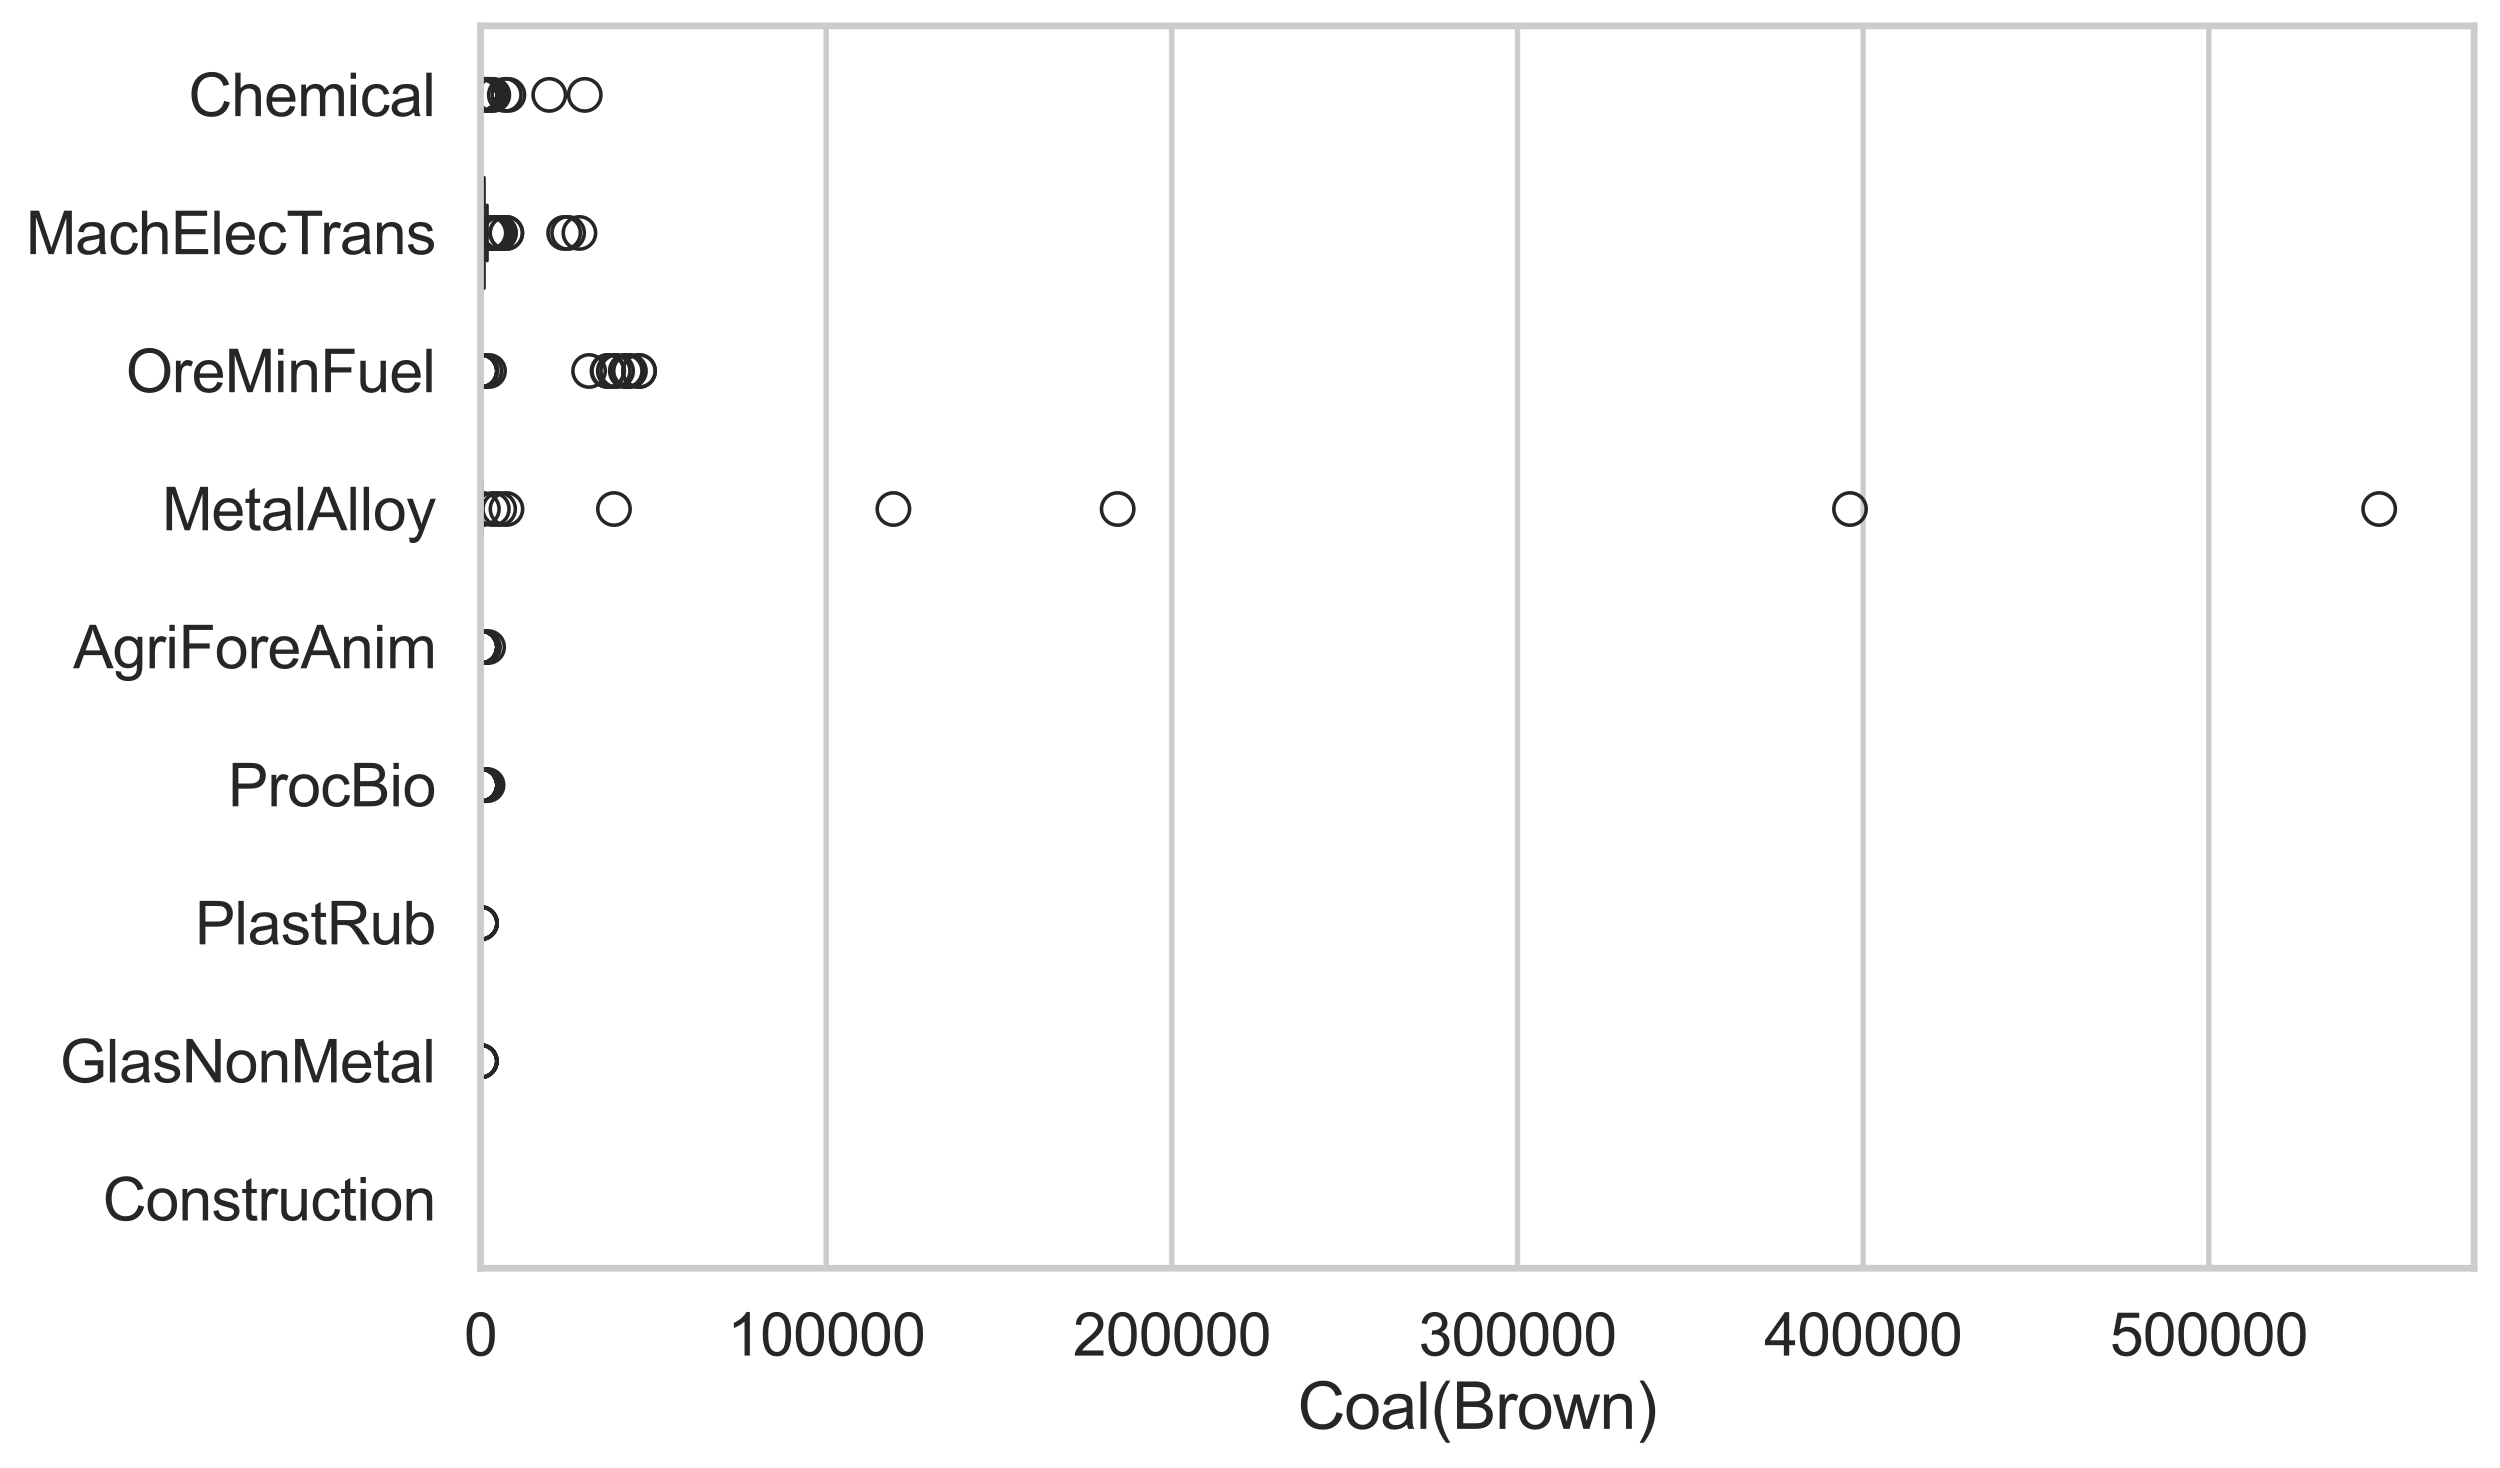 <?xml version="1.0" encoding="utf-8" standalone="no"?>
<!DOCTYPE svg PUBLIC "-//W3C//DTD SVG 1.1//EN"
  "http://www.w3.org/Graphics/SVG/1.1/DTD/svg11.dtd">
<svg xmlns:xlink="http://www.w3.org/1999/xlink" width="695.577pt" height="408.542pt" viewBox="0 0 695.577 408.542" xmlns="http://www.w3.org/2000/svg" version="1.1">
 <defs>
  <style type="text/css">*{stroke-linejoin: round; stroke-linecap: butt}</style>
 </defs>
 <g id="figure_1">
  <g id="patch_1">
   <path d="M 0 408.542 
L 695.577 408.542 
L 695.577 0 
L 0 0 
z
" style="fill: #ffffff"/>
  </g>
  <g id="axes_1">
   <g id="patch_2">
    <path d="M 133.697 352.86 
L 688.377 352.86 
L 688.377 7.2 
L 133.697 7.2 
z
" style="fill: #ffffff"/>
   </g>
   <g id="matplotlib.axis_1">
    <g id="xtick_1">
     <g id="line2d_1">
      <path d="M 133.697 352.86 
L 133.697 7.2 
" clip-path="url(#p7df3d9e622)" style="fill: none; stroke: #cccccc; stroke-width: 1.5; stroke-linecap: round"/>
     </g>
     <g id="text_1">
      <!-- 0 -->
      <g style="fill: #262626" transform="translate(129.109 377.17) scale(0.165 -0.165)">
       <defs>
        <path id="ArialMT-30" d="M 266 2259 
Q 266 3072 433 3567 
Q 600 4063 929 4331 
Q 1259 4600 1759 4600 
Q 2128 4600 2406 4451 
Q 2684 4303 2865 4023 
Q 3047 3744 3150 3342 
Q 3253 2941 3253 2259 
Q 3253 1453 3087 958 
Q 2922 463 2592 192 
Q 2263 -78 1759 -78 
Q 1097 -78 719 397 
Q 266 969 266 2259 
z
M 844 2259 
Q 844 1131 1108 757 
Q 1372 384 1759 384 
Q 2147 384 2411 759 
Q 2675 1134 2675 2259 
Q 2675 3391 2411 3762 
Q 2147 4134 1753 4134 
Q 1366 4134 1134 3806 
Q 844 3388 844 2259 
z
" transform="scale(0.016)"/>
       </defs>
       <use xlink:href="#ArialMT-30"/>
      </g>
     </g>
    </g>
    <g id="xtick_2">
     <g id="line2d_2">
      <path d="M 229.869 352.86 
L 229.869 7.2 
" clip-path="url(#p7df3d9e622)" style="fill: none; stroke: #cccccc; stroke-width: 1.5; stroke-linecap: round"/>
     </g>
     <g id="text_2">
      <!-- 100000 -->
      <g style="fill: #262626" transform="translate(202.343 377.17) scale(0.165 -0.165)">
       <defs>
        <path id="ArialMT-31" d="M 2384 0 
L 1822 0 
L 1822 3584 
Q 1619 3391 1289 3197 
Q 959 3003 697 2906 
L 697 3450 
Q 1169 3672 1522 3987 
Q 1875 4303 2022 4600 
L 2384 4600 
L 2384 0 
z
" transform="scale(0.016)"/>
       </defs>
       <use xlink:href="#ArialMT-31"/>
       <use xlink:href="#ArialMT-30" transform="translate(55.615 0)"/>
       <use xlink:href="#ArialMT-30" transform="translate(111.23 0)"/>
       <use xlink:href="#ArialMT-30" transform="translate(166.846 0)"/>
       <use xlink:href="#ArialMT-30" transform="translate(222.461 0)"/>
       <use xlink:href="#ArialMT-30" transform="translate(278.076 0)"/>
      </g>
     </g>
    </g>
    <g id="xtick_3">
     <g id="line2d_3">
      <path d="M 326.042 352.86 
L 326.042 7.2 
" clip-path="url(#p7df3d9e622)" style="fill: none; stroke: #cccccc; stroke-width: 1.5; stroke-linecap: round"/>
     </g>
     <g id="text_3">
      <!-- 200000 -->
      <g style="fill: #262626" transform="translate(298.515 377.17) scale(0.165 -0.165)">
       <defs>
        <path id="ArialMT-32" d="M 3222 541 
L 3222 0 
L 194 0 
Q 188 203 259 391 
Q 375 700 629 1000 
Q 884 1300 1366 1694 
Q 2113 2306 2375 2664 
Q 2638 3022 2638 3341 
Q 2638 3675 2398 3904 
Q 2159 4134 1775 4134 
Q 1369 4134 1125 3890 
Q 881 3647 878 3216 
L 300 3275 
Q 359 3922 746 4261 
Q 1134 4600 1788 4600 
Q 2447 4600 2831 4234 
Q 3216 3869 3216 3328 
Q 3216 3053 3103 2787 
Q 2991 2522 2730 2228 
Q 2469 1934 1863 1422 
Q 1356 997 1212 845 
Q 1069 694 975 541 
L 3222 541 
z
" transform="scale(0.016)"/>
       </defs>
       <use xlink:href="#ArialMT-32"/>
       <use xlink:href="#ArialMT-30" transform="translate(55.615 0)"/>
       <use xlink:href="#ArialMT-30" transform="translate(111.23 0)"/>
       <use xlink:href="#ArialMT-30" transform="translate(166.846 0)"/>
       <use xlink:href="#ArialMT-30" transform="translate(222.461 0)"/>
       <use xlink:href="#ArialMT-30" transform="translate(278.076 0)"/>
      </g>
     </g>
    </g>
    <g id="xtick_4">
     <g id="line2d_4">
      <path d="M 422.214 352.86 
L 422.214 7.2 
" clip-path="url(#p7df3d9e622)" style="fill: none; stroke: #cccccc; stroke-width: 1.5; stroke-linecap: round"/>
     </g>
     <g id="text_4">
      <!-- 300000 -->
      <g style="fill: #262626" transform="translate(394.687 377.17) scale(0.165 -0.165)">
       <defs>
        <path id="ArialMT-33" d="M 269 1209 
L 831 1284 
Q 928 806 1161 595 
Q 1394 384 1728 384 
Q 2125 384 2398 659 
Q 2672 934 2672 1341 
Q 2672 1728 2419 1979 
Q 2166 2231 1775 2231 
Q 1616 2231 1378 2169 
L 1441 2663 
Q 1497 2656 1531 2656 
Q 1891 2656 2178 2843 
Q 2466 3031 2466 3422 
Q 2466 3731 2256 3934 
Q 2047 4138 1716 4138 
Q 1388 4138 1169 3931 
Q 950 3725 888 3313 
L 325 3413 
Q 428 3978 793 4289 
Q 1159 4600 1703 4600 
Q 2078 4600 2393 4439 
Q 2709 4278 2876 4000 
Q 3044 3722 3044 3409 
Q 3044 3113 2884 2869 
Q 2725 2625 2413 2481 
Q 2819 2388 3044 2092 
Q 3269 1797 3269 1353 
Q 3269 753 2831 336 
Q 2394 -81 1725 -81 
Q 1122 -81 723 278 
Q 325 638 269 1209 
z
" transform="scale(0.016)"/>
       </defs>
       <use xlink:href="#ArialMT-33"/>
       <use xlink:href="#ArialMT-30" transform="translate(55.615 0)"/>
       <use xlink:href="#ArialMT-30" transform="translate(111.23 0)"/>
       <use xlink:href="#ArialMT-30" transform="translate(166.846 0)"/>
       <use xlink:href="#ArialMT-30" transform="translate(222.461 0)"/>
       <use xlink:href="#ArialMT-30" transform="translate(278.076 0)"/>
      </g>
     </g>
    </g>
    <g id="xtick_5">
     <g id="line2d_5">
      <path d="M 518.386 352.86 
L 518.386 7.2 
" clip-path="url(#p7df3d9e622)" style="fill: none; stroke: #cccccc; stroke-width: 1.5; stroke-linecap: round"/>
     </g>
     <g id="text_5">
      <!-- 400000 -->
      <g style="fill: #262626" transform="translate(490.86 377.17) scale(0.165 -0.165)">
       <defs>
        <path id="ArialMT-34" d="M 2069 0 
L 2069 1097 
L 81 1097 
L 81 1613 
L 2172 4581 
L 2631 4581 
L 2631 1613 
L 3250 1613 
L 3250 1097 
L 2631 1097 
L 2631 0 
L 2069 0 
z
M 2069 1613 
L 2069 3678 
L 634 1613 
L 2069 1613 
z
" transform="scale(0.016)"/>
       </defs>
       <use xlink:href="#ArialMT-34"/>
       <use xlink:href="#ArialMT-30" transform="translate(55.615 0)"/>
       <use xlink:href="#ArialMT-30" transform="translate(111.23 0)"/>
       <use xlink:href="#ArialMT-30" transform="translate(166.846 0)"/>
       <use xlink:href="#ArialMT-30" transform="translate(222.461 0)"/>
       <use xlink:href="#ArialMT-30" transform="translate(278.076 0)"/>
      </g>
     </g>
    </g>
    <g id="xtick_6">
     <g id="line2d_6">
      <path d="M 614.559 352.86 
L 614.559 7.2 
" clip-path="url(#p7df3d9e622)" style="fill: none; stroke: #cccccc; stroke-width: 1.5; stroke-linecap: round"/>
     </g>
     <g id="text_6">
      <!-- 500000 -->
      <g style="fill: #262626" transform="translate(587.032 377.17) scale(0.165 -0.165)">
       <defs>
        <path id="ArialMT-35" d="M 266 1200 
L 856 1250 
Q 922 819 1161 601 
Q 1400 384 1738 384 
Q 2144 384 2425 690 
Q 2706 997 2706 1503 
Q 2706 1984 2436 2262 
Q 2166 2541 1728 2541 
Q 1456 2541 1237 2417 
Q 1019 2294 894 2097 
L 366 2166 
L 809 4519 
L 3088 4519 
L 3088 3981 
L 1259 3981 
L 1013 2750 
Q 1425 3038 1878 3038 
Q 2478 3038 2890 2622 
Q 3303 2206 3303 1553 
Q 3303 931 2941 478 
Q 2500 -78 1738 -78 
Q 1113 -78 717 272 
Q 322 622 266 1200 
z
" transform="scale(0.016)"/>
       </defs>
       <use xlink:href="#ArialMT-35"/>
       <use xlink:href="#ArialMT-30" transform="translate(55.615 0)"/>
       <use xlink:href="#ArialMT-30" transform="translate(111.23 0)"/>
       <use xlink:href="#ArialMT-30" transform="translate(166.846 0)"/>
       <use xlink:href="#ArialMT-30" transform="translate(222.461 0)"/>
       <use xlink:href="#ArialMT-30" transform="translate(278.076 0)"/>
      </g>
     </g>
    </g>
    <g id="text_7">
     <!-- Coal(Brown) -->
     <g style="fill: #262626" transform="translate(361.025 397.553) scale(0.18 -0.18)">
      <defs>
       <path id="ArialMT-43" d="M 3763 1606 
L 4369 1453 
Q 4178 706 3683 314 
Q 3188 -78 2472 -78 
Q 1731 -78 1267 223 
Q 803 525 561 1097 
Q 319 1669 319 2325 
Q 319 3041 592 3573 
Q 866 4106 1370 4382 
Q 1875 4659 2481 4659 
Q 3169 4659 3637 4309 
Q 4106 3959 4291 3325 
L 3694 3184 
Q 3534 3684 3231 3912 
Q 2928 4141 2469 4141 
Q 1941 4141 1586 3887 
Q 1231 3634 1087 3207 
Q 944 2781 944 2328 
Q 944 1744 1114 1308 
Q 1284 872 1643 656 
Q 2003 441 2422 441 
Q 2931 441 3284 734 
Q 3638 1028 3763 1606 
z
" transform="scale(0.016)"/>
       <path id="ArialMT-6f" d="M 213 1659 
Q 213 2581 725 3025 
Q 1153 3394 1769 3394 
Q 2453 3394 2887 2945 
Q 3322 2497 3322 1706 
Q 3322 1066 3130 698 
Q 2938 331 2570 128 
Q 2203 -75 1769 -75 
Q 1072 -75 642 372 
Q 213 819 213 1659 
z
M 791 1659 
Q 791 1022 1069 705 
Q 1347 388 1769 388 
Q 2188 388 2466 706 
Q 2744 1025 2744 1678 
Q 2744 2294 2464 2611 
Q 2184 2928 1769 2928 
Q 1347 2928 1069 2612 
Q 791 2297 791 1659 
z
" transform="scale(0.016)"/>
       <path id="ArialMT-61" d="M 2588 409 
Q 2275 144 1986 34 
Q 1697 -75 1366 -75 
Q 819 -75 525 192 
Q 231 459 231 875 
Q 231 1119 342 1320 
Q 453 1522 633 1644 
Q 813 1766 1038 1828 
Q 1203 1872 1538 1913 
Q 2219 1994 2541 2106 
Q 2544 2222 2544 2253 
Q 2544 2597 2384 2738 
Q 2169 2928 1744 2928 
Q 1347 2928 1158 2789 
Q 969 2650 878 2297 
L 328 2372 
Q 403 2725 575 2942 
Q 747 3159 1072 3276 
Q 1397 3394 1825 3394 
Q 2250 3394 2515 3294 
Q 2781 3194 2906 3042 
Q 3031 2891 3081 2659 
Q 3109 2516 3109 2141 
L 3109 1391 
Q 3109 606 3145 398 
Q 3181 191 3288 0 
L 2700 0 
Q 2613 175 2588 409 
z
M 2541 1666 
Q 2234 1541 1622 1453 
Q 1275 1403 1131 1340 
Q 988 1278 909 1158 
Q 831 1038 831 891 
Q 831 666 1001 516 
Q 1172 366 1500 366 
Q 1825 366 2078 508 
Q 2331 650 2450 897 
Q 2541 1088 2541 1459 
L 2541 1666 
z
" transform="scale(0.016)"/>
       <path id="ArialMT-6c" d="M 409 0 
L 409 4581 
L 972 4581 
L 972 0 
L 409 0 
z
" transform="scale(0.016)"/>
       <path id="ArialMT-28" d="M 1497 -1347 
Q 1031 -759 709 28 
Q 388 816 388 1659 
Q 388 2403 628 3084 
Q 909 3875 1497 4659 
L 1900 4659 
Q 1522 4009 1400 3731 
Q 1209 3300 1100 2831 
Q 966 2247 966 1656 
Q 966 153 1900 -1347 
L 1497 -1347 
z
" transform="scale(0.016)"/>
       <path id="ArialMT-42" d="M 469 0 
L 469 4581 
L 2188 4581 
Q 2713 4581 3030 4442 
Q 3347 4303 3526 4014 
Q 3706 3725 3706 3409 
Q 3706 3116 3547 2856 
Q 3388 2597 3066 2438 
Q 3481 2316 3704 2022 
Q 3928 1728 3928 1328 
Q 3928 1006 3792 729 
Q 3656 453 3456 303 
Q 3256 153 2954 76 
Q 2653 0 2216 0 
L 469 0 
z
M 1075 2656 
L 2066 2656 
Q 2469 2656 2644 2709 
Q 2875 2778 2992 2937 
Q 3109 3097 3109 3338 
Q 3109 3566 3000 3739 
Q 2891 3913 2687 3977 
Q 2484 4041 1991 4041 
L 1075 4041 
L 1075 2656 
z
M 1075 541 
L 2216 541 
Q 2509 541 2628 563 
Q 2838 600 2978 687 
Q 3119 775 3209 942 
Q 3300 1109 3300 1328 
Q 3300 1584 3169 1773 
Q 3038 1963 2805 2039 
Q 2572 2116 2134 2116 
L 1075 2116 
L 1075 541 
z
" transform="scale(0.016)"/>
       <path id="ArialMT-72" d="M 416 0 
L 416 3319 
L 922 3319 
L 922 2816 
Q 1116 3169 1280 3281 
Q 1444 3394 1641 3394 
Q 1925 3394 2219 3213 
L 2025 2691 
Q 1819 2813 1613 2813 
Q 1428 2813 1281 2702 
Q 1134 2591 1072 2394 
Q 978 2094 978 1738 
L 978 0 
L 416 0 
z
" transform="scale(0.016)"/>
       <path id="ArialMT-77" d="M 1034 0 
L 19 3319 
L 600 3319 
L 1128 1403 
L 1325 691 
Q 1338 744 1497 1375 
L 2025 3319 
L 2603 3319 
L 3100 1394 
L 3266 759 
L 3456 1400 
L 4025 3319 
L 4572 3319 
L 3534 0 
L 2950 0 
L 2422 1988 
L 2294 2553 
L 1622 0 
L 1034 0 
z
" transform="scale(0.016)"/>
       <path id="ArialMT-6e" d="M 422 0 
L 422 3319 
L 928 3319 
L 928 2847 
Q 1294 3394 1984 3394 
Q 2284 3394 2536 3286 
Q 2788 3178 2913 3003 
Q 3038 2828 3088 2588 
Q 3119 2431 3119 2041 
L 3119 0 
L 2556 0 
L 2556 2019 
Q 2556 2363 2490 2533 
Q 2425 2703 2258 2804 
Q 2091 2906 1866 2906 
Q 1506 2906 1245 2678 
Q 984 2450 984 1813 
L 984 0 
L 422 0 
z
" transform="scale(0.016)"/>
       <path id="ArialMT-29" d="M 791 -1347 
L 388 -1347 
Q 1322 153 1322 1656 
Q 1322 2244 1188 2822 
Q 1081 3291 891 3722 
Q 769 4003 388 4659 
L 791 4659 
Q 1378 3875 1659 3084 
Q 1900 2403 1900 1659 
Q 1900 816 1576 28 
Q 1253 -759 791 -1347 
z
" transform="scale(0.016)"/>
      </defs>
      <use xlink:href="#ArialMT-43"/>
      <use xlink:href="#ArialMT-6f" transform="translate(72.217 0)"/>
      <use xlink:href="#ArialMT-61" transform="translate(127.832 0)"/>
      <use xlink:href="#ArialMT-6c" transform="translate(183.447 0)"/>
      <use xlink:href="#ArialMT-28" transform="translate(205.664 0)"/>
      <use xlink:href="#ArialMT-42" transform="translate(238.965 0)"/>
      <use xlink:href="#ArialMT-72" transform="translate(305.664 0)"/>
      <use xlink:href="#ArialMT-6f" transform="translate(338.965 0)"/>
      <use xlink:href="#ArialMT-77" transform="translate(394.58 0)"/>
      <use xlink:href="#ArialMT-6e" transform="translate(466.797 0)"/>
      <use xlink:href="#ArialMT-29" transform="translate(522.412 0)"/>
     </g>
    </g>
   </g>
   <g id="matplotlib.axis_2">
    <g id="ytick_1">
     <g id="text_8">
      <!-- Chemical -->
      <g style="fill: #262626" transform="translate(52.428 32.309) scale(0.165 -0.165)">
       <defs>
        <path id="ArialMT-68" d="M 422 0 
L 422 4581 
L 984 4581 
L 984 2938 
Q 1378 3394 1978 3394 
Q 2347 3394 2619 3248 
Q 2891 3103 3008 2847 
Q 3125 2591 3125 2103 
L 3125 0 
L 2563 0 
L 2563 2103 
Q 2563 2525 2380 2717 
Q 2197 2909 1863 2909 
Q 1613 2909 1392 2779 
Q 1172 2650 1078 2428 
Q 984 2206 984 1816 
L 984 0 
L 422 0 
z
" transform="scale(0.016)"/>
        <path id="ArialMT-65" d="M 2694 1069 
L 3275 997 
Q 3138 488 2766 206 
Q 2394 -75 1816 -75 
Q 1088 -75 661 373 
Q 234 822 234 1631 
Q 234 2469 665 2931 
Q 1097 3394 1784 3394 
Q 2450 3394 2872 2941 
Q 3294 2488 3294 1666 
Q 3294 1616 3291 1516 
L 816 1516 
Q 847 969 1125 678 
Q 1403 388 1819 388 
Q 2128 388 2347 550 
Q 2566 713 2694 1069 
z
M 847 1978 
L 2700 1978 
Q 2663 2397 2488 2606 
Q 2219 2931 1791 2931 
Q 1403 2931 1139 2672 
Q 875 2413 847 1978 
z
" transform="scale(0.016)"/>
        <path id="ArialMT-6d" d="M 422 0 
L 422 3319 
L 925 3319 
L 925 2853 
Q 1081 3097 1340 3245 
Q 1600 3394 1931 3394 
Q 2300 3394 2536 3241 
Q 2772 3088 2869 2813 
Q 3263 3394 3894 3394 
Q 4388 3394 4653 3120 
Q 4919 2847 4919 2278 
L 4919 0 
L 4359 0 
L 4359 2091 
Q 4359 2428 4304 2576 
Q 4250 2725 4106 2815 
Q 3963 2906 3769 2906 
Q 3419 2906 3187 2673 
Q 2956 2441 2956 1928 
L 2956 0 
L 2394 0 
L 2394 2156 
Q 2394 2531 2256 2718 
Q 2119 2906 1806 2906 
Q 1569 2906 1367 2781 
Q 1166 2656 1075 2415 
Q 984 2175 984 1722 
L 984 0 
L 422 0 
z
" transform="scale(0.016)"/>
        <path id="ArialMT-69" d="M 425 3934 
L 425 4581 
L 988 4581 
L 988 3934 
L 425 3934 
z
M 425 0 
L 425 3319 
L 988 3319 
L 988 0 
L 425 0 
z
" transform="scale(0.016)"/>
        <path id="ArialMT-63" d="M 2588 1216 
L 3141 1144 
Q 3050 572 2676 248 
Q 2303 -75 1759 -75 
Q 1078 -75 664 370 
Q 250 816 250 1647 
Q 250 2184 428 2587 
Q 606 2991 970 3192 
Q 1334 3394 1763 3394 
Q 2303 3394 2647 3120 
Q 2991 2847 3088 2344 
L 2541 2259 
Q 2463 2594 2264 2762 
Q 2066 2931 1784 2931 
Q 1359 2931 1093 2626 
Q 828 2322 828 1663 
Q 828 994 1084 691 
Q 1341 388 1753 388 
Q 2084 388 2306 591 
Q 2528 794 2588 1216 
z
" transform="scale(0.016)"/>
       </defs>
       <use xlink:href="#ArialMT-43"/>
       <use xlink:href="#ArialMT-68" transform="translate(72.217 0)"/>
       <use xlink:href="#ArialMT-65" transform="translate(127.832 0)"/>
       <use xlink:href="#ArialMT-6d" transform="translate(183.447 0)"/>
       <use xlink:href="#ArialMT-69" transform="translate(266.748 0)"/>
       <use xlink:href="#ArialMT-63" transform="translate(288.965 0)"/>
       <use xlink:href="#ArialMT-61" transform="translate(338.965 0)"/>
       <use xlink:href="#ArialMT-6c" transform="translate(394.58 0)"/>
      </g>
     </g>
    </g>
    <g id="ytick_2">
     <g id="text_9">
      <!-- MachElecTrans -->
      <g style="fill: #262626" transform="translate(7.2 70.715) scale(0.165 -0.165)">
       <defs>
        <path id="ArialMT-4d" d="M 475 0 
L 475 4581 
L 1388 4581 
L 2472 1338 
Q 2622 884 2691 659 
Q 2769 909 2934 1394 
L 4031 4581 
L 4847 4581 
L 4847 0 
L 4263 0 
L 4263 3834 
L 2931 0 
L 2384 0 
L 1059 3900 
L 1059 0 
L 475 0 
z
" transform="scale(0.016)"/>
        <path id="ArialMT-45" d="M 506 0 
L 506 4581 
L 3819 4581 
L 3819 4041 
L 1113 4041 
L 1113 2638 
L 3647 2638 
L 3647 2100 
L 1113 2100 
L 1113 541 
L 3925 541 
L 3925 0 
L 506 0 
z
" transform="scale(0.016)"/>
        <path id="ArialMT-54" d="M 1659 0 
L 1659 4041 
L 150 4041 
L 150 4581 
L 3781 4581 
L 3781 4041 
L 2266 4041 
L 2266 0 
L 1659 0 
z
" transform="scale(0.016)"/>
        <path id="ArialMT-73" d="M 197 991 
L 753 1078 
Q 800 744 1014 566 
Q 1228 388 1613 388 
Q 2000 388 2187 545 
Q 2375 703 2375 916 
Q 2375 1106 2209 1216 
Q 2094 1291 1634 1406 
Q 1016 1563 777 1677 
Q 538 1791 414 1992 
Q 291 2194 291 2438 
Q 291 2659 392 2848 
Q 494 3038 669 3163 
Q 800 3259 1026 3326 
Q 1253 3394 1513 3394 
Q 1903 3394 2198 3281 
Q 2494 3169 2634 2976 
Q 2775 2784 2828 2463 
L 2278 2388 
Q 2241 2644 2061 2787 
Q 1881 2931 1553 2931 
Q 1166 2931 1000 2803 
Q 834 2675 834 2503 
Q 834 2394 903 2306 
Q 972 2216 1119 2156 
Q 1203 2125 1616 2013 
Q 2213 1853 2448 1751 
Q 2684 1650 2818 1456 
Q 2953 1263 2953 975 
Q 2953 694 2789 445 
Q 2625 197 2315 61 
Q 2006 -75 1616 -75 
Q 969 -75 630 194 
Q 291 463 197 991 
z
" transform="scale(0.016)"/>
       </defs>
       <use xlink:href="#ArialMT-4d"/>
       <use xlink:href="#ArialMT-61" transform="translate(83.301 0)"/>
       <use xlink:href="#ArialMT-63" transform="translate(138.916 0)"/>
       <use xlink:href="#ArialMT-68" transform="translate(188.916 0)"/>
       <use xlink:href="#ArialMT-45" transform="translate(244.531 0)"/>
       <use xlink:href="#ArialMT-6c" transform="translate(311.23 0)"/>
       <use xlink:href="#ArialMT-65" transform="translate(333.447 0)"/>
       <use xlink:href="#ArialMT-63" transform="translate(389.062 0)"/>
       <use xlink:href="#ArialMT-54" transform="translate(439.062 0)"/>
       <use xlink:href="#ArialMT-72" transform="translate(496.396 0)"/>
       <use xlink:href="#ArialMT-61" transform="translate(529.697 0)"/>
       <use xlink:href="#ArialMT-6e" transform="translate(585.312 0)"/>
       <use xlink:href="#ArialMT-73" transform="translate(640.928 0)"/>
      </g>
     </g>
    </g>
    <g id="ytick_3">
     <g id="text_10">
      <!-- OreMinFuel -->
      <g style="fill: #262626" transform="translate(35.013 109.122) scale(0.165 -0.165)">
       <defs>
        <path id="ArialMT-4f" d="M 309 2231 
Q 309 3372 921 4017 
Q 1534 4663 2503 4663 
Q 3138 4663 3647 4359 
Q 4156 4056 4423 3514 
Q 4691 2972 4691 2284 
Q 4691 1588 4409 1038 
Q 4128 488 3612 205 
Q 3097 -78 2500 -78 
Q 1853 -78 1343 234 
Q 834 547 571 1087 
Q 309 1628 309 2231 
z
M 934 2222 
Q 934 1394 1379 917 
Q 1825 441 2497 441 
Q 3181 441 3623 922 
Q 4066 1403 4066 2288 
Q 4066 2847 3877 3264 
Q 3688 3681 3323 3911 
Q 2959 4141 2506 4141 
Q 1863 4141 1398 3698 
Q 934 3256 934 2222 
z
" transform="scale(0.016)"/>
        <path id="ArialMT-46" d="M 525 0 
L 525 4581 
L 3616 4581 
L 3616 4041 
L 1131 4041 
L 1131 2622 
L 3281 2622 
L 3281 2081 
L 1131 2081 
L 1131 0 
L 525 0 
z
" transform="scale(0.016)"/>
        <path id="ArialMT-75" d="M 2597 0 
L 2597 488 
Q 2209 -75 1544 -75 
Q 1250 -75 995 37 
Q 741 150 617 320 
Q 494 491 444 738 
Q 409 903 409 1263 
L 409 3319 
L 972 3319 
L 972 1478 
Q 972 1038 1006 884 
Q 1059 663 1231 536 
Q 1403 409 1656 409 
Q 1909 409 2131 539 
Q 2353 669 2445 892 
Q 2538 1116 2538 1541 
L 2538 3319 
L 3100 3319 
L 3100 0 
L 2597 0 
z
" transform="scale(0.016)"/>
       </defs>
       <use xlink:href="#ArialMT-4f"/>
       <use xlink:href="#ArialMT-72" transform="translate(77.783 0)"/>
       <use xlink:href="#ArialMT-65" transform="translate(111.084 0)"/>
       <use xlink:href="#ArialMT-4d" transform="translate(166.699 0)"/>
       <use xlink:href="#ArialMT-69" transform="translate(250 0)"/>
       <use xlink:href="#ArialMT-6e" transform="translate(272.217 0)"/>
       <use xlink:href="#ArialMT-46" transform="translate(327.832 0)"/>
       <use xlink:href="#ArialMT-75" transform="translate(388.916 0)"/>
       <use xlink:href="#ArialMT-65" transform="translate(444.531 0)"/>
       <use xlink:href="#ArialMT-6c" transform="translate(500.146 0)"/>
      </g>
     </g>
    </g>
    <g id="ytick_4">
     <g id="text_11">
      <!-- MetalAlloy -->
      <g style="fill: #262626" transform="translate(45.088 147.529) scale(0.165 -0.165)">
       <defs>
        <path id="ArialMT-74" d="M 1650 503 
L 1731 6 
Q 1494 -44 1306 -44 
Q 1000 -44 831 53 
Q 663 150 594 308 
Q 525 466 525 972 
L 525 2881 
L 113 2881 
L 113 3319 
L 525 3319 
L 525 4141 
L 1084 4478 
L 1084 3319 
L 1650 3319 
L 1650 2881 
L 1084 2881 
L 1084 941 
Q 1084 700 1114 631 
Q 1144 563 1211 522 
Q 1278 481 1403 481 
Q 1497 481 1650 503 
z
" transform="scale(0.016)"/>
        <path id="ArialMT-41" d="M -9 0 
L 1750 4581 
L 2403 4581 
L 4278 0 
L 3588 0 
L 3053 1388 
L 1138 1388 
L 634 0 
L -9 0 
z
M 1313 1881 
L 2866 1881 
L 2388 3150 
Q 2169 3728 2063 4100 
Q 1975 3659 1816 3225 
L 1313 1881 
z
" transform="scale(0.016)"/>
        <path id="ArialMT-79" d="M 397 -1278 
L 334 -750 
Q 519 -800 656 -800 
Q 844 -800 956 -737 
Q 1069 -675 1141 -563 
Q 1194 -478 1313 -144 
Q 1328 -97 1363 -6 
L 103 3319 
L 709 3319 
L 1400 1397 
Q 1534 1031 1641 628 
Q 1738 1016 1872 1384 
L 2581 3319 
L 3144 3319 
L 1881 -56 
Q 1678 -603 1566 -809 
Q 1416 -1088 1222 -1217 
Q 1028 -1347 759 -1347 
Q 597 -1347 397 -1278 
z
" transform="scale(0.016)"/>
       </defs>
       <use xlink:href="#ArialMT-4d"/>
       <use xlink:href="#ArialMT-65" transform="translate(83.301 0)"/>
       <use xlink:href="#ArialMT-74" transform="translate(138.916 0)"/>
       <use xlink:href="#ArialMT-61" transform="translate(166.699 0)"/>
       <use xlink:href="#ArialMT-6c" transform="translate(222.314 0)"/>
       <use xlink:href="#ArialMT-41" transform="translate(244.531 0)"/>
       <use xlink:href="#ArialMT-6c" transform="translate(311.23 0)"/>
       <use xlink:href="#ArialMT-6c" transform="translate(333.447 0)"/>
       <use xlink:href="#ArialMT-6f" transform="translate(355.664 0)"/>
       <use xlink:href="#ArialMT-79" transform="translate(411.279 0)"/>
      </g>
     </g>
    </g>
    <g id="ytick_5">
     <g id="text_12">
      <!-- AgriForeAnim -->
      <g style="fill: #262626" transform="translate(20.341 185.935) scale(0.165 -0.165)">
       <defs>
        <path id="ArialMT-67" d="M 319 -275 
L 866 -356 
Q 900 -609 1056 -725 
Q 1266 -881 1628 -881 
Q 2019 -881 2231 -725 
Q 2444 -569 2519 -288 
Q 2563 -116 2559 434 
Q 2191 0 1641 0 
Q 956 0 581 494 
Q 206 988 206 1678 
Q 206 2153 378 2554 
Q 550 2956 876 3175 
Q 1203 3394 1644 3394 
Q 2231 3394 2613 2919 
L 2613 3319 
L 3131 3319 
L 3131 450 
Q 3131 -325 2973 -648 
Q 2816 -972 2473 -1159 
Q 2131 -1347 1631 -1347 
Q 1038 -1347 672 -1080 
Q 306 -813 319 -275 
z
M 784 1719 
Q 784 1066 1043 766 
Q 1303 466 1694 466 
Q 2081 466 2343 764 
Q 2606 1063 2606 1700 
Q 2606 2309 2336 2618 
Q 2066 2928 1684 2928 
Q 1309 2928 1046 2623 
Q 784 2319 784 1719 
z
" transform="scale(0.016)"/>
       </defs>
       <use xlink:href="#ArialMT-41"/>
       <use xlink:href="#ArialMT-67" transform="translate(66.699 0)"/>
       <use xlink:href="#ArialMT-72" transform="translate(122.314 0)"/>
       <use xlink:href="#ArialMT-69" transform="translate(155.615 0)"/>
       <use xlink:href="#ArialMT-46" transform="translate(177.832 0)"/>
       <use xlink:href="#ArialMT-6f" transform="translate(238.916 0)"/>
       <use xlink:href="#ArialMT-72" transform="translate(294.531 0)"/>
       <use xlink:href="#ArialMT-65" transform="translate(327.832 0)"/>
       <use xlink:href="#ArialMT-41" transform="translate(383.447 0)"/>
       <use xlink:href="#ArialMT-6e" transform="translate(450.146 0)"/>
       <use xlink:href="#ArialMT-69" transform="translate(505.762 0)"/>
       <use xlink:href="#ArialMT-6d" transform="translate(527.979 0)"/>
      </g>
     </g>
    </g>
    <g id="ytick_6">
     <g id="text_13">
      <!-- ProcBio -->
      <g style="fill: #262626" transform="translate(63.424 224.342) scale(0.165 -0.165)">
       <defs>
        <path id="ArialMT-50" d="M 494 0 
L 494 4581 
L 2222 4581 
Q 2678 4581 2919 4538 
Q 3256 4481 3484 4323 
Q 3713 4166 3852 3881 
Q 3991 3597 3991 3256 
Q 3991 2672 3619 2267 
Q 3247 1863 2275 1863 
L 1100 1863 
L 1100 0 
L 494 0 
z
M 1100 2403 
L 2284 2403 
Q 2872 2403 3119 2622 
Q 3366 2841 3366 3238 
Q 3366 3525 3220 3729 
Q 3075 3934 2838 4000 
Q 2684 4041 2272 4041 
L 1100 4041 
L 1100 2403 
z
" transform="scale(0.016)"/>
       </defs>
       <use xlink:href="#ArialMT-50"/>
       <use xlink:href="#ArialMT-72" transform="translate(66.699 0)"/>
       <use xlink:href="#ArialMT-6f" transform="translate(100 0)"/>
       <use xlink:href="#ArialMT-63" transform="translate(155.615 0)"/>
       <use xlink:href="#ArialMT-42" transform="translate(205.615 0)"/>
       <use xlink:href="#ArialMT-69" transform="translate(272.314 0)"/>
       <use xlink:href="#ArialMT-6f" transform="translate(294.531 0)"/>
      </g>
     </g>
    </g>
    <g id="ytick_7">
     <g id="text_14">
      <!-- PlastRub -->
      <g style="fill: #262626" transform="translate(54.248 262.749) scale(0.165 -0.165)">
       <defs>
        <path id="ArialMT-52" d="M 503 0 
L 503 4581 
L 2534 4581 
Q 3147 4581 3465 4457 
Q 3784 4334 3975 4021 
Q 4166 3709 4166 3331 
Q 4166 2844 3850 2509 
Q 3534 2175 2875 2084 
Q 3116 1969 3241 1856 
Q 3506 1613 3744 1247 
L 4541 0 
L 3778 0 
L 3172 953 
Q 2906 1366 2734 1584 
Q 2563 1803 2427 1890 
Q 2291 1978 2150 2013 
Q 2047 2034 1813 2034 
L 1109 2034 
L 1109 0 
L 503 0 
z
M 1109 2559 
L 2413 2559 
Q 2828 2559 3062 2645 
Q 3297 2731 3419 2920 
Q 3541 3109 3541 3331 
Q 3541 3656 3305 3865 
Q 3069 4075 2559 4075 
L 1109 4075 
L 1109 2559 
z
" transform="scale(0.016)"/>
        <path id="ArialMT-62" d="M 941 0 
L 419 0 
L 419 4581 
L 981 4581 
L 981 2947 
Q 1338 3394 1891 3394 
Q 2197 3394 2470 3270 
Q 2744 3147 2920 2923 
Q 3097 2700 3197 2384 
Q 3297 2069 3297 1709 
Q 3297 856 2875 390 
Q 2453 -75 1863 -75 
Q 1275 -75 941 416 
L 941 0 
z
M 934 1684 
Q 934 1088 1097 822 
Q 1363 388 1816 388 
Q 2184 388 2453 708 
Q 2722 1028 2722 1663 
Q 2722 2313 2464 2622 
Q 2206 2931 1841 2931 
Q 1472 2931 1203 2611 
Q 934 2291 934 1684 
z
" transform="scale(0.016)"/>
       </defs>
       <use xlink:href="#ArialMT-50"/>
       <use xlink:href="#ArialMT-6c" transform="translate(66.699 0)"/>
       <use xlink:href="#ArialMT-61" transform="translate(88.916 0)"/>
       <use xlink:href="#ArialMT-73" transform="translate(144.531 0)"/>
       <use xlink:href="#ArialMT-74" transform="translate(194.531 0)"/>
       <use xlink:href="#ArialMT-52" transform="translate(222.314 0)"/>
       <use xlink:href="#ArialMT-75" transform="translate(294.531 0)"/>
       <use xlink:href="#ArialMT-62" transform="translate(350.146 0)"/>
      </g>
     </g>
    </g>
    <g id="ytick_8">
     <g id="text_15">
      <!-- GlasNonMetal -->
      <g style="fill: #262626" transform="translate(16.659 301.155) scale(0.165 -0.165)">
       <defs>
        <path id="ArialMT-47" d="M 2638 1797 
L 2638 2334 
L 4578 2338 
L 4578 638 
Q 4131 281 3656 101 
Q 3181 -78 2681 -78 
Q 2006 -78 1454 211 
Q 903 500 622 1047 
Q 341 1594 341 2269 
Q 341 2938 620 3517 
Q 900 4097 1425 4378 
Q 1950 4659 2634 4659 
Q 3131 4659 3532 4498 
Q 3934 4338 4162 4050 
Q 4391 3763 4509 3300 
L 3963 3150 
Q 3859 3500 3706 3700 
Q 3553 3900 3268 4020 
Q 2984 4141 2638 4141 
Q 2222 4141 1919 4014 
Q 1616 3888 1430 3681 
Q 1244 3475 1141 3228 
Q 966 2803 966 2306 
Q 966 1694 1177 1281 
Q 1388 869 1791 669 
Q 2194 469 2647 469 
Q 3041 469 3416 620 
Q 3791 772 3984 944 
L 3984 1797 
L 2638 1797 
z
" transform="scale(0.016)"/>
        <path id="ArialMT-4e" d="M 488 0 
L 488 4581 
L 1109 4581 
L 3516 984 
L 3516 4581 
L 4097 4581 
L 4097 0 
L 3475 0 
L 1069 3600 
L 1069 0 
L 488 0 
z
" transform="scale(0.016)"/>
       </defs>
       <use xlink:href="#ArialMT-47"/>
       <use xlink:href="#ArialMT-6c" transform="translate(77.783 0)"/>
       <use xlink:href="#ArialMT-61" transform="translate(100 0)"/>
       <use xlink:href="#ArialMT-73" transform="translate(155.615 0)"/>
       <use xlink:href="#ArialMT-4e" transform="translate(205.615 0)"/>
       <use xlink:href="#ArialMT-6f" transform="translate(277.832 0)"/>
       <use xlink:href="#ArialMT-6e" transform="translate(333.447 0)"/>
       <use xlink:href="#ArialMT-4d" transform="translate(389.062 0)"/>
       <use xlink:href="#ArialMT-65" transform="translate(472.363 0)"/>
       <use xlink:href="#ArialMT-74" transform="translate(527.979 0)"/>
       <use xlink:href="#ArialMT-61" transform="translate(555.762 0)"/>
       <use xlink:href="#ArialMT-6c" transform="translate(611.377 0)"/>
      </g>
     </g>
    </g>
    <g id="ytick_9">
     <g id="text_16">
      <!-- Construction -->
      <g style="fill: #262626" transform="translate(28.575 339.562) scale(0.165 -0.165)">
       <use xlink:href="#ArialMT-43"/>
       <use xlink:href="#ArialMT-6f" transform="translate(72.217 0)"/>
       <use xlink:href="#ArialMT-6e" transform="translate(127.832 0)"/>
       <use xlink:href="#ArialMT-73" transform="translate(183.447 0)"/>
       <use xlink:href="#ArialMT-74" transform="translate(233.447 0)"/>
       <use xlink:href="#ArialMT-72" transform="translate(261.23 0)"/>
       <use xlink:href="#ArialMT-75" transform="translate(294.531 0)"/>
       <use xlink:href="#ArialMT-63" transform="translate(350.146 0)"/>
       <use xlink:href="#ArialMT-74" transform="translate(400.146 0)"/>
       <use xlink:href="#ArialMT-69" transform="translate(427.93 0)"/>
       <use xlink:href="#ArialMT-6f" transform="translate(450.146 0)"/>
       <use xlink:href="#ArialMT-6e" transform="translate(505.762 0)"/>
      </g>
     </g>
    </g>
   </g>
   <g id="patch_3">
    <path d="M 133.703 11.041 
L 133.703 41.766 
L 133.727 41.766 
L 133.727 11.041 
L 133.703 11.041 
z
" clip-path="url(#p7df3d9e622)" style="fill: #ca74db; stroke: #262626; stroke-linejoin: miter"/>
   </g>
   <g id="line2d_7">
    <path d="M 133.703 26.403 
L 133.697 26.403 
" clip-path="url(#p7df3d9e622)" style="fill: none; stroke: #262626"/>
   </g>
   <g id="line2d_8">
    <path d="M 133.727 26.403 
L 133.764 26.403 
" clip-path="url(#p7df3d9e622)" style="fill: none; stroke: #262626"/>
   </g>
   <g id="line2d_9">
    <path d="M 133.697 18.722 
L 133.697 34.085 
" clip-path="url(#p7df3d9e622)" style="fill: none; stroke: #262626; stroke-linecap: round"/>
   </g>
   <g id="line2d_10">
    <path d="M 133.764 18.722 
L 133.764 34.085 
" clip-path="url(#p7df3d9e622)" style="fill: none; stroke: #262626; stroke-linecap: round"/>
   </g>
   <g id="line2d_11">
    <defs>
     <path id="m93d19763be" d="M 0 4.5 
C 1.193 4.5 2.338 4.026 3.182 3.182 
C 4.026 2.338 4.5 1.193 4.5 0 
C 4.5 -1.193 4.026 -2.338 3.182 -3.182 
C 2.338 -4.026 1.193 -4.5 0 -4.5 
C -1.193 -4.5 -2.338 -4.026 -3.182 -3.182 
C -4.026 -2.338 -4.5 -1.193 -4.5 0 
C -4.5 1.193 -4.026 2.338 -3.182 3.182 
C -2.338 4.026 -1.193 4.5 0 4.5 
z
" style="stroke: #262626"/>
    </defs>
    <g clip-path="url(#p7df3d9e622)">
     <use xlink:href="#m93d19763be" x="134.669" y="26.403" style="fill-opacity: 0; stroke: #262626"/>
     <use xlink:href="#m93d19763be" x="134.011" y="26.403" style="fill-opacity: 0; stroke: #262626"/>
     <use xlink:href="#m93d19763be" x="133.814" y="26.403" style="fill-opacity: 0; stroke: #262626"/>
     <use xlink:href="#m93d19763be" x="133.93" y="26.403" style="fill-opacity: 0; stroke: #262626"/>
     <use xlink:href="#m93d19763be" x="134.413" y="26.403" style="fill-opacity: 0; stroke: #262626"/>
     <use xlink:href="#m93d19763be" x="134.265" y="26.403" style="fill-opacity: 0; stroke: #262626"/>
     <use xlink:href="#m93d19763be" x="133.866" y="26.403" style="fill-opacity: 0; stroke: #262626"/>
     <use xlink:href="#m93d19763be" x="134.226" y="26.403" style="fill-opacity: 0; stroke: #262626"/>
     <use xlink:href="#m93d19763be" x="133.86" y="26.403" style="fill-opacity: 0; stroke: #262626"/>
     <use xlink:href="#m93d19763be" x="133.857" y="26.403" style="fill-opacity: 0; stroke: #262626"/>
     <use xlink:href="#m93d19763be" x="133.767" y="26.403" style="fill-opacity: 0; stroke: #262626"/>
     <use xlink:href="#m93d19763be" x="133.823" y="26.403" style="fill-opacity: 0; stroke: #262626"/>
     <use xlink:href="#m93d19763be" x="133.782" y="26.403" style="fill-opacity: 0; stroke: #262626"/>
     <use xlink:href="#m93d19763be" x="134.642" y="26.403" style="fill-opacity: 0; stroke: #262626"/>
     <use xlink:href="#m93d19763be" x="133.839" y="26.403" style="fill-opacity: 0; stroke: #262626"/>
     <use xlink:href="#m93d19763be" x="133.856" y="26.403" style="fill-opacity: 0; stroke: #262626"/>
     <use xlink:href="#m93d19763be" x="133.86" y="26.403" style="fill-opacity: 0; stroke: #262626"/>
     <use xlink:href="#m93d19763be" x="133.887" y="26.403" style="fill-opacity: 0; stroke: #262626"/>
     <use xlink:href="#m93d19763be" x="134.562" y="26.403" style="fill-opacity: 0; stroke: #262626"/>
     <use xlink:href="#m93d19763be" x="133.787" y="26.403" style="fill-opacity: 0; stroke: #262626"/>
     <use xlink:href="#m93d19763be" x="133.768" y="26.403" style="fill-opacity: 0; stroke: #262626"/>
     <use xlink:href="#m93d19763be" x="162.695" y="26.403" style="fill-opacity: 0; stroke: #262626"/>
     <use xlink:href="#m93d19763be" x="133.781" y="26.403" style="fill-opacity: 0; stroke: #262626"/>
     <use xlink:href="#m93d19763be" x="133.783" y="26.403" style="fill-opacity: 0; stroke: #262626"/>
     <use xlink:href="#m93d19763be" x="133.769" y="26.403" style="fill-opacity: 0; stroke: #262626"/>
     <use xlink:href="#m93d19763be" x="135.473" y="26.403" style="fill-opacity: 0; stroke: #262626"/>
     <use xlink:href="#m93d19763be" x="134.353" y="26.403" style="fill-opacity: 0; stroke: #262626"/>
     <use xlink:href="#m93d19763be" x="133.998" y="26.403" style="fill-opacity: 0; stroke: #262626"/>
     <use xlink:href="#m93d19763be" x="133.818" y="26.403" style="fill-opacity: 0; stroke: #262626"/>
     <use xlink:href="#m93d19763be" x="152.828" y="26.403" style="fill-opacity: 0; stroke: #262626"/>
     <use xlink:href="#m93d19763be" x="133.765" y="26.403" style="fill-opacity: 0; stroke: #262626"/>
     <use xlink:href="#m93d19763be" x="133.768" y="26.403" style="fill-opacity: 0; stroke: #262626"/>
     <use xlink:href="#m93d19763be" x="134.151" y="26.403" style="fill-opacity: 0; stroke: #262626"/>
     <use xlink:href="#m93d19763be" x="134.127" y="26.403" style="fill-opacity: 0; stroke: #262626"/>
     <use xlink:href="#m93d19763be" x="133.765" y="26.403" style="fill-opacity: 0; stroke: #262626"/>
     <use xlink:href="#m93d19763be" x="133.91" y="26.403" style="fill-opacity: 0; stroke: #262626"/>
     <use xlink:href="#m93d19763be" x="135.75" y="26.403" style="fill-opacity: 0; stroke: #262626"/>
     <use xlink:href="#m93d19763be" x="133.812" y="26.403" style="fill-opacity: 0; stroke: #262626"/>
     <use xlink:href="#m93d19763be" x="133.853" y="26.403" style="fill-opacity: 0; stroke: #262626"/>
     <use xlink:href="#m93d19763be" x="136.022" y="26.403" style="fill-opacity: 0; stroke: #262626"/>
     <use xlink:href="#m93d19763be" x="133.787" y="26.403" style="fill-opacity: 0; stroke: #262626"/>
     <use xlink:href="#m93d19763be" x="133.788" y="26.403" style="fill-opacity: 0; stroke: #262626"/>
     <use xlink:href="#m93d19763be" x="133.912" y="26.403" style="fill-opacity: 0; stroke: #262626"/>
     <use xlink:href="#m93d19763be" x="133.786" y="26.403" style="fill-opacity: 0; stroke: #262626"/>
     <use xlink:href="#m93d19763be" x="141.445" y="26.403" style="fill-opacity: 0; stroke: #262626"/>
     <use xlink:href="#m93d19763be" x="133.902" y="26.403" style="fill-opacity: 0; stroke: #262626"/>
     <use xlink:href="#m93d19763be" x="133.794" y="26.403" style="fill-opacity: 0; stroke: #262626"/>
     <use xlink:href="#m93d19763be" x="135.981" y="26.403" style="fill-opacity: 0; stroke: #262626"/>
     <use xlink:href="#m93d19763be" x="133.783" y="26.403" style="fill-opacity: 0; stroke: #262626"/>
     <use xlink:href="#m93d19763be" x="134.033" y="26.403" style="fill-opacity: 0; stroke: #262626"/>
     <use xlink:href="#m93d19763be" x="134.726" y="26.403" style="fill-opacity: 0; stroke: #262626"/>
     <use xlink:href="#m93d19763be" x="133.768" y="26.403" style="fill-opacity: 0; stroke: #262626"/>
     <use xlink:href="#m93d19763be" x="133.839" y="26.403" style="fill-opacity: 0; stroke: #262626"/>
     <use xlink:href="#m93d19763be" x="134.726" y="26.403" style="fill-opacity: 0; stroke: #262626"/>
     <use xlink:href="#m93d19763be" x="133.976" y="26.403" style="fill-opacity: 0; stroke: #262626"/>
     <use xlink:href="#m93d19763be" x="136.575" y="26.403" style="fill-opacity: 0; stroke: #262626"/>
     <use xlink:href="#m93d19763be" x="133.765" y="26.403" style="fill-opacity: 0; stroke: #262626"/>
     <use xlink:href="#m93d19763be" x="133.782" y="26.403" style="fill-opacity: 0; stroke: #262626"/>
     <use xlink:href="#m93d19763be" x="133.795" y="26.403" style="fill-opacity: 0; stroke: #262626"/>
     <use xlink:href="#m93d19763be" x="133.803" y="26.403" style="fill-opacity: 0; stroke: #262626"/>
     <use xlink:href="#m93d19763be" x="133.781" y="26.403" style="fill-opacity: 0; stroke: #262626"/>
     <use xlink:href="#m93d19763be" x="133.766" y="26.403" style="fill-opacity: 0; stroke: #262626"/>
     <use xlink:href="#m93d19763be" x="133.776" y="26.403" style="fill-opacity: 0; stroke: #262626"/>
     <use xlink:href="#m93d19763be" x="134.123" y="26.403" style="fill-opacity: 0; stroke: #262626"/>
     <use xlink:href="#m93d19763be" x="133.768" y="26.403" style="fill-opacity: 0; stroke: #262626"/>
     <use xlink:href="#m93d19763be" x="133.768" y="26.403" style="fill-opacity: 0; stroke: #262626"/>
     <use xlink:href="#m93d19763be" x="133.766" y="26.403" style="fill-opacity: 0; stroke: #262626"/>
     <use xlink:href="#m93d19763be" x="133.776" y="26.403" style="fill-opacity: 0; stroke: #262626"/>
     <use xlink:href="#m93d19763be" x="133.786" y="26.403" style="fill-opacity: 0; stroke: #262626"/>
     <use xlink:href="#m93d19763be" x="140.455" y="26.403" style="fill-opacity: 0; stroke: #262626"/>
     <use xlink:href="#m93d19763be" x="135.752" y="26.403" style="fill-opacity: 0; stroke: #262626"/>
     <use xlink:href="#m93d19763be" x="133.946" y="26.403" style="fill-opacity: 0; stroke: #262626"/>
     <use xlink:href="#m93d19763be" x="133.817" y="26.403" style="fill-opacity: 0; stroke: #262626"/>
     <use xlink:href="#m93d19763be" x="134.01" y="26.403" style="fill-opacity: 0; stroke: #262626"/>
     <use xlink:href="#m93d19763be" x="134.627" y="26.403" style="fill-opacity: 0; stroke: #262626"/>
     <use xlink:href="#m93d19763be" x="134.006" y="26.403" style="fill-opacity: 0; stroke: #262626"/>
     <use xlink:href="#m93d19763be" x="133.868" y="26.403" style="fill-opacity: 0; stroke: #262626"/>
     <use xlink:href="#m93d19763be" x="133.77" y="26.403" style="fill-opacity: 0; stroke: #262626"/>
     <use xlink:href="#m93d19763be" x="133.789" y="26.403" style="fill-opacity: 0; stroke: #262626"/>
     <use xlink:href="#m93d19763be" x="133.803" y="26.403" style="fill-opacity: 0; stroke: #262626"/>
     <use xlink:href="#m93d19763be" x="134.063" y="26.403" style="fill-opacity: 0; stroke: #262626"/>
     <use xlink:href="#m93d19763be" x="137.244" y="26.403" style="fill-opacity: 0; stroke: #262626"/>
     <use xlink:href="#m93d19763be" x="133.987" y="26.403" style="fill-opacity: 0; stroke: #262626"/>
     <use xlink:href="#m93d19763be" x="134.011" y="26.403" style="fill-opacity: 0; stroke: #262626"/>
     <use xlink:href="#m93d19763be" x="134.093" y="26.403" style="fill-opacity: 0; stroke: #262626"/>
    </g>
   </g>
   <g id="patch_4">
    <path d="M 133.796 49.447 
L 133.796 80.173 
L 134.667 80.173 
L 134.667 49.447 
L 133.796 49.447 
z
" clip-path="url(#p7df3d9e622)" style="fill: #5ca236; stroke: #262626; stroke-linejoin: miter"/>
   </g>
   <g id="line2d_12">
    <path d="M 133.796 64.81 
L 133.701 64.81 
" clip-path="url(#p7df3d9e622)" style="fill: none; stroke: #262626"/>
   </g>
   <g id="line2d_13">
    <path d="M 134.667 64.81 
L 135.51 64.81 
" clip-path="url(#p7df3d9e622)" style="fill: none; stroke: #262626"/>
   </g>
   <g id="line2d_14">
    <path d="M 133.701 57.129 
L 133.701 72.491 
" clip-path="url(#p7df3d9e622)" style="fill: none; stroke: #262626; stroke-linecap: round"/>
   </g>
   <g id="line2d_15">
    <path d="M 135.51 57.129 
L 135.51 72.491 
" clip-path="url(#p7df3d9e622)" style="fill: none; stroke: #262626; stroke-linecap: round"/>
   </g>
   <g id="line2d_16">
    <g clip-path="url(#p7df3d9e622)">
     <use xlink:href="#m93d19763be" x="139.079" y="64.81" style="fill-opacity: 0; stroke: #262626"/>
     <use xlink:href="#m93d19763be" x="136.896" y="64.81" style="fill-opacity: 0; stroke: #262626"/>
     <use xlink:href="#m93d19763be" x="137.904" y="64.81" style="fill-opacity: 0; stroke: #262626"/>
     <use xlink:href="#m93d19763be" x="138.709" y="64.81" style="fill-opacity: 0; stroke: #262626"/>
     <use xlink:href="#m93d19763be" x="138.771" y="64.81" style="fill-opacity: 0; stroke: #262626"/>
     <use xlink:href="#m93d19763be" x="136.191" y="64.81" style="fill-opacity: 0; stroke: #262626"/>
     <use xlink:href="#m93d19763be" x="138.749" y="64.81" style="fill-opacity: 0; stroke: #262626"/>
     <use xlink:href="#m93d19763be" x="140.876" y="64.81" style="fill-opacity: 0; stroke: #262626"/>
     <use xlink:href="#m93d19763be" x="140.862" y="64.81" style="fill-opacity: 0; stroke: #262626"/>
     <use xlink:href="#m93d19763be" x="138.749" y="64.81" style="fill-opacity: 0; stroke: #262626"/>
     <use xlink:href="#m93d19763be" x="156.974" y="64.81" style="fill-opacity: 0; stroke: #262626"/>
     <use xlink:href="#m93d19763be" x="137.379" y="64.81" style="fill-opacity: 0; stroke: #262626"/>
     <use xlink:href="#m93d19763be" x="161.216" y="64.81" style="fill-opacity: 0; stroke: #262626"/>
     <use xlink:href="#m93d19763be" x="137.387" y="64.81" style="fill-opacity: 0; stroke: #262626"/>
     <use xlink:href="#m93d19763be" x="137.881" y="64.81" style="fill-opacity: 0; stroke: #262626"/>
     <use xlink:href="#m93d19763be" x="139.1" y="64.81" style="fill-opacity: 0; stroke: #262626"/>
     <use xlink:href="#m93d19763be" x="137.904" y="64.81" style="fill-opacity: 0; stroke: #262626"/>
     <use xlink:href="#m93d19763be" x="137.588" y="64.81" style="fill-opacity: 0; stroke: #262626"/>
     <use xlink:href="#m93d19763be" x="158.073" y="64.81" style="fill-opacity: 0; stroke: #262626"/>
     <use xlink:href="#m93d19763be" x="136.349" y="64.81" style="fill-opacity: 0; stroke: #262626"/>
    </g>
   </g>
   <g id="patch_5">
    <path d="M 133.697 87.854 
L 133.697 118.579 
L 133.701 118.579 
L 133.701 87.854 
L 133.697 87.854 
z
" clip-path="url(#p7df3d9e622)" style="fill: #68afd7; stroke: #262626; stroke-linejoin: miter"/>
   </g>
   <g id="line2d_17">
    <path d="M 133.697 103.217 
L 133.697 103.217 
" clip-path="url(#p7df3d9e622)" style="fill: none; stroke: #262626"/>
   </g>
   <g id="line2d_18">
    <path d="M 133.701 103.217 
L 133.707 103.217 
" clip-path="url(#p7df3d9e622)" style="fill: none; stroke: #262626"/>
   </g>
   <g id="line2d_19">
    <path d="M 133.697 95.535 
L 133.697 110.898 
" clip-path="url(#p7df3d9e622)" style="fill: none; stroke: #262626; stroke-linecap: round"/>
   </g>
   <g id="line2d_20">
    <path d="M 133.707 95.535 
L 133.707 110.898 
" clip-path="url(#p7df3d9e622)" style="fill: none; stroke: #262626; stroke-linecap: round"/>
   </g>
   <g id="line2d_21">
    <g clip-path="url(#p7df3d9e622)">
     <use xlink:href="#m93d19763be" x="171.693" y="103.217" style="fill-opacity: 0; stroke: #262626"/>
     <use xlink:href="#m93d19763be" x="133.724" y="103.217" style="fill-opacity: 0; stroke: #262626"/>
     <use xlink:href="#m93d19763be" x="133.712" y="103.217" style="fill-opacity: 0; stroke: #262626"/>
     <use xlink:href="#m93d19763be" x="169.227" y="103.217" style="fill-opacity: 0; stroke: #262626"/>
     <use xlink:href="#m93d19763be" x="174.39" y="103.217" style="fill-opacity: 0; stroke: #262626"/>
     <use xlink:href="#m93d19763be" x="169.038" y="103.217" style="fill-opacity: 0; stroke: #262626"/>
     <use xlink:href="#m93d19763be" x="174.377" y="103.217" style="fill-opacity: 0; stroke: #262626"/>
     <use xlink:href="#m93d19763be" x="174.119" y="103.217" style="fill-opacity: 0; stroke: #262626"/>
     <use xlink:href="#m93d19763be" x="163.897" y="103.217" style="fill-opacity: 0; stroke: #262626"/>
     <use xlink:href="#m93d19763be" x="133.708" y="103.217" style="fill-opacity: 0; stroke: #262626"/>
     <use xlink:href="#m93d19763be" x="136.062" y="103.217" style="fill-opacity: 0; stroke: #262626"/>
     <use xlink:href="#m93d19763be" x="170.773" y="103.217" style="fill-opacity: 0; stroke: #262626"/>
     <use xlink:href="#m93d19763be" x="133.943" y="103.217" style="fill-opacity: 0; stroke: #262626"/>
     <use xlink:href="#m93d19763be" x="133.727" y="103.217" style="fill-opacity: 0; stroke: #262626"/>
     <use xlink:href="#m93d19763be" x="133.73" y="103.217" style="fill-opacity: 0; stroke: #262626"/>
     <use xlink:href="#m93d19763be" x="133.751" y="103.217" style="fill-opacity: 0; stroke: #262626"/>
     <use xlink:href="#m93d19763be" x="174.744" y="103.217" style="fill-opacity: 0; stroke: #262626"/>
     <use xlink:href="#m93d19763be" x="133.715" y="103.217" style="fill-opacity: 0; stroke: #262626"/>
     <use xlink:href="#m93d19763be" x="175.26" y="103.217" style="fill-opacity: 0; stroke: #262626"/>
     <use xlink:href="#m93d19763be" x="135.035" y="103.217" style="fill-opacity: 0; stroke: #262626"/>
     <use xlink:href="#m93d19763be" x="177.812" y="103.217" style="fill-opacity: 0; stroke: #262626"/>
     <use xlink:href="#m93d19763be" x="133.726" y="103.217" style="fill-opacity: 0; stroke: #262626"/>
     <use xlink:href="#m93d19763be" x="177.797" y="103.217" style="fill-opacity: 0; stroke: #262626"/>
    </g>
   </g>
   <g id="patch_6">
    <path d="M 133.708 126.261 
L 133.708 156.986 
L 133.889 156.986 
L 133.889 126.261 
L 133.708 126.261 
z
" clip-path="url(#p7df3d9e622)" style="fill: #daac58; stroke: #262626; stroke-linejoin: miter"/>
   </g>
   <g id="line2d_22">
    <path d="M 133.708 141.623 
L 133.697 141.623 
" clip-path="url(#p7df3d9e622)" style="fill: none; stroke: #262626"/>
   </g>
   <g id="line2d_23">
    <path d="M 133.889 141.623 
L 134.139 141.623 
" clip-path="url(#p7df3d9e622)" style="fill: none; stroke: #262626"/>
   </g>
   <g id="line2d_24">
    <path d="M 133.697 133.942 
L 133.697 149.305 
" clip-path="url(#p7df3d9e622)" style="fill: none; stroke: #262626; stroke-linecap: round"/>
   </g>
   <g id="line2d_25">
    <path d="M 134.139 133.942 
L 134.139 149.305 
" clip-path="url(#p7df3d9e622)" style="fill: none; stroke: #262626; stroke-linecap: round"/>
   </g>
   <g id="line2d_26">
    <g clip-path="url(#p7df3d9e622)">
     <use xlink:href="#m93d19763be" x="140.917" y="141.623" style="fill-opacity: 0; stroke: #262626"/>
     <use xlink:href="#m93d19763be" x="310.97" y="141.623" style="fill-opacity: 0; stroke: #262626"/>
     <use xlink:href="#m93d19763be" x="170.824" y="141.623" style="fill-opacity: 0; stroke: #262626"/>
     <use xlink:href="#m93d19763be" x="661.964" y="141.623" style="fill-opacity: 0; stroke: #262626"/>
     <use xlink:href="#m93d19763be" x="138.882" y="141.623" style="fill-opacity: 0; stroke: #262626"/>
     <use xlink:href="#m93d19763be" x="514.732" y="141.623" style="fill-opacity: 0; stroke: #262626"/>
     <use xlink:href="#m93d19763be" x="137.126" y="141.623" style="fill-opacity: 0; stroke: #262626"/>
     <use xlink:href="#m93d19763be" x="134.36" y="141.623" style="fill-opacity: 0; stroke: #262626"/>
     <use xlink:href="#m93d19763be" x="248.566" y="141.623" style="fill-opacity: 0; stroke: #262626"/>
    </g>
   </g>
   <g id="patch_7">
    <path d="M 133.698 164.667 
L 133.698 195.393 
L 133.707 195.393 
L 133.707 164.667 
L 133.698 164.667 
z
" clip-path="url(#p7df3d9e622)" style="fill: #166c9c; stroke: #262626; stroke-linejoin: miter"/>
   </g>
   <g id="line2d_27">
    <path d="M 133.698 180.03 
L 133.697 180.03 
" clip-path="url(#p7df3d9e622)" style="fill: none; stroke: #262626"/>
   </g>
   <g id="line2d_28">
    <path d="M 133.707 180.03 
L 133.717 180.03 
" clip-path="url(#p7df3d9e622)" style="fill: none; stroke: #262626"/>
   </g>
   <g id="line2d_29">
    <path d="M 133.697 172.349 
L 133.697 187.711 
" clip-path="url(#p7df3d9e622)" style="fill: none; stroke: #262626; stroke-linecap: round"/>
   </g>
   <g id="line2d_30">
    <path d="M 133.717 172.349 
L 133.717 187.711 
" clip-path="url(#p7df3d9e622)" style="fill: none; stroke: #262626; stroke-linecap: round"/>
   </g>
   <g id="line2d_31">
    <g clip-path="url(#p7df3d9e622)">
     <use xlink:href="#m93d19763be" x="133.728" y="180.03" style="fill-opacity: 0; stroke: #262626"/>
     <use xlink:href="#m93d19763be" x="133.781" y="180.03" style="fill-opacity: 0; stroke: #262626"/>
     <use xlink:href="#m93d19763be" x="133.78" y="180.03" style="fill-opacity: 0; stroke: #262626"/>
     <use xlink:href="#m93d19763be" x="133.726" y="180.03" style="fill-opacity: 0; stroke: #262626"/>
     <use xlink:href="#m93d19763be" x="133.759" y="180.03" style="fill-opacity: 0; stroke: #262626"/>
     <use xlink:href="#m93d19763be" x="134.566" y="180.03" style="fill-opacity: 0; stroke: #262626"/>
     <use xlink:href="#m93d19763be" x="135.805" y="180.03" style="fill-opacity: 0; stroke: #262626"/>
     <use xlink:href="#m93d19763be" x="133.726" y="180.03" style="fill-opacity: 0; stroke: #262626"/>
     <use xlink:href="#m93d19763be" x="133.81" y="180.03" style="fill-opacity: 0; stroke: #262626"/>
     <use xlink:href="#m93d19763be" x="134.605" y="180.03" style="fill-opacity: 0; stroke: #262626"/>
     <use xlink:href="#m93d19763be" x="133.73" y="180.03" style="fill-opacity: 0; stroke: #262626"/>
     <use xlink:href="#m93d19763be" x="133.987" y="180.03" style="fill-opacity: 0; stroke: #262626"/>
     <use xlink:href="#m93d19763be" x="133.722" y="180.03" style="fill-opacity: 0; stroke: #262626"/>
     <use xlink:href="#m93d19763be" x="133.719" y="180.03" style="fill-opacity: 0; stroke: #262626"/>
     <use xlink:href="#m93d19763be" x="133.726" y="180.03" style="fill-opacity: 0; stroke: #262626"/>
     <use xlink:href="#m93d19763be" x="133.826" y="180.03" style="fill-opacity: 0; stroke: #262626"/>
     <use xlink:href="#m93d19763be" x="133.727" y="180.03" style="fill-opacity: 0; stroke: #262626"/>
     <use xlink:href="#m93d19763be" x="133.736" y="180.03" style="fill-opacity: 0; stroke: #262626"/>
     <use xlink:href="#m93d19763be" x="133.734" y="180.03" style="fill-opacity: 0; stroke: #262626"/>
     <use xlink:href="#m93d19763be" x="133.738" y="180.03" style="fill-opacity: 0; stroke: #262626"/>
     <use xlink:href="#m93d19763be" x="133.73" y="180.03" style="fill-opacity: 0; stroke: #262626"/>
    </g>
   </g>
   <g id="patch_8">
    <path d="M 133.698 203.074 
L 133.698 233.799 
L 133.714 233.799 
L 133.714 203.074 
L 133.698 203.074 
z
" clip-path="url(#p7df3d9e622)" style="fill: #ba611b; stroke: #262626; stroke-linejoin: miter"/>
   </g>
   <g id="line2d_32">
    <path d="M 133.698 218.437 
L 133.697 218.437 
" clip-path="url(#p7df3d9e622)" style="fill: none; stroke: #262626"/>
   </g>
   <g id="line2d_33">
    <path d="M 133.714 218.437 
L 133.736 218.437 
" clip-path="url(#p7df3d9e622)" style="fill: none; stroke: #262626"/>
   </g>
   <g id="line2d_34">
    <path d="M 133.697 210.755 
L 133.697 226.118 
" clip-path="url(#p7df3d9e622)" style="fill: none; stroke: #262626; stroke-linecap: round"/>
   </g>
   <g id="line2d_35">
    <path d="M 133.736 210.755 
L 133.736 226.118 
" clip-path="url(#p7df3d9e622)" style="fill: none; stroke: #262626; stroke-linecap: round"/>
   </g>
   <g id="line2d_36">
    <g clip-path="url(#p7df3d9e622)">
     <use xlink:href="#m93d19763be" x="134.966" y="218.437" style="fill-opacity: 0; stroke: #262626"/>
     <use xlink:href="#m93d19763be" x="133.757" y="218.437" style="fill-opacity: 0; stroke: #262626"/>
     <use xlink:href="#m93d19763be" x="133.759" y="218.437" style="fill-opacity: 0; stroke: #262626"/>
     <use xlink:href="#m93d19763be" x="134.019" y="218.437" style="fill-opacity: 0; stroke: #262626"/>
     <use xlink:href="#m93d19763be" x="133.821" y="218.437" style="fill-opacity: 0; stroke: #262626"/>
     <use xlink:href="#m93d19763be" x="133.871" y="218.437" style="fill-opacity: 0; stroke: #262626"/>
     <use xlink:href="#m93d19763be" x="133.897" y="218.437" style="fill-opacity: 0; stroke: #262626"/>
     <use xlink:href="#m93d19763be" x="134.1" y="218.437" style="fill-opacity: 0; stroke: #262626"/>
     <use xlink:href="#m93d19763be" x="133.744" y="218.437" style="fill-opacity: 0; stroke: #262626"/>
     <use xlink:href="#m93d19763be" x="134.167" y="218.437" style="fill-opacity: 0; stroke: #262626"/>
     <use xlink:href="#m93d19763be" x="133.759" y="218.437" style="fill-opacity: 0; stroke: #262626"/>
     <use xlink:href="#m93d19763be" x="133.786" y="218.437" style="fill-opacity: 0; stroke: #262626"/>
     <use xlink:href="#m93d19763be" x="134.839" y="218.437" style="fill-opacity: 0; stroke: #262626"/>
     <use xlink:href="#m93d19763be" x="133.863" y="218.437" style="fill-opacity: 0; stroke: #262626"/>
     <use xlink:href="#m93d19763be" x="133.739" y="218.437" style="fill-opacity: 0; stroke: #262626"/>
     <use xlink:href="#m93d19763be" x="133.894" y="218.437" style="fill-opacity: 0; stroke: #262626"/>
     <use xlink:href="#m93d19763be" x="133.767" y="218.437" style="fill-opacity: 0; stroke: #262626"/>
     <use xlink:href="#m93d19763be" x="133.916" y="218.437" style="fill-opacity: 0; stroke: #262626"/>
     <use xlink:href="#m93d19763be" x="133.757" y="218.437" style="fill-opacity: 0; stroke: #262626"/>
     <use xlink:href="#m93d19763be" x="133.965" y="218.437" style="fill-opacity: 0; stroke: #262626"/>
     <use xlink:href="#m93d19763be" x="135.651" y="218.437" style="fill-opacity: 0; stroke: #262626"/>
     <use xlink:href="#m93d19763be" x="133.745" y="218.437" style="fill-opacity: 0; stroke: #262626"/>
     <use xlink:href="#m93d19763be" x="133.753" y="218.437" style="fill-opacity: 0; stroke: #262626"/>
     <use xlink:href="#m93d19763be" x="133.752" y="218.437" style="fill-opacity: 0; stroke: #262626"/>
     <use xlink:href="#m93d19763be" x="133.776" y="218.437" style="fill-opacity: 0; stroke: #262626"/>
     <use xlink:href="#m93d19763be" x="133.743" y="218.437" style="fill-opacity: 0; stroke: #262626"/>
     <use xlink:href="#m93d19763be" x="133.741" y="218.437" style="fill-opacity: 0; stroke: #262626"/>
     <use xlink:href="#m93d19763be" x="135.094" y="218.437" style="fill-opacity: 0; stroke: #262626"/>
     <use xlink:href="#m93d19763be" x="133.749" y="218.437" style="fill-opacity: 0; stroke: #262626"/>
     <use xlink:href="#m93d19763be" x="133.814" y="218.437" style="fill-opacity: 0; stroke: #262626"/>
     <use xlink:href="#m93d19763be" x="134.783" y="218.437" style="fill-opacity: 0; stroke: #262626"/>
     <use xlink:href="#m93d19763be" x="133.783" y="218.437" style="fill-opacity: 0; stroke: #262626"/>
     <use xlink:href="#m93d19763be" x="134.041" y="218.437" style="fill-opacity: 0; stroke: #262626"/>
     <use xlink:href="#m93d19763be" x="133.793" y="218.437" style="fill-opacity: 0; stroke: #262626"/>
     <use xlink:href="#m93d19763be" x="133.765" y="218.437" style="fill-opacity: 0; stroke: #262626"/>
    </g>
   </g>
   <g id="patch_9">
    <path d="M 133.699 241.481 
L 133.699 272.206 
L 133.713 272.206 
L 133.713 241.481 
L 133.699 241.481 
z
" clip-path="url(#p7df3d9e622)" style="fill: #e33eb2; stroke: #262626; stroke-linejoin: miter"/>
   </g>
   <g id="line2d_37">
    <path d="M 133.699 256.843 
L 133.697 256.843 
" clip-path="url(#p7df3d9e622)" style="fill: none; stroke: #262626"/>
   </g>
   <g id="line2d_38">
    <path d="M 133.713 256.843 
L 133.729 256.843 
" clip-path="url(#p7df3d9e622)" style="fill: none; stroke: #262626"/>
   </g>
   <g id="line2d_39">
    <path d="M 133.697 249.162 
L 133.697 264.525 
" clip-path="url(#p7df3d9e622)" style="fill: none; stroke: #262626; stroke-linecap: round"/>
   </g>
   <g id="line2d_40">
    <path d="M 133.729 249.162 
L 133.729 264.525 
" clip-path="url(#p7df3d9e622)" style="fill: none; stroke: #262626; stroke-linecap: round"/>
   </g>
   <g id="line2d_41">
    <g clip-path="url(#p7df3d9e622)">
     <use xlink:href="#m93d19763be" x="133.799" y="256.843" style="fill-opacity: 0; stroke: #262626"/>
     <use xlink:href="#m93d19763be" x="133.837" y="256.843" style="fill-opacity: 0; stroke: #262626"/>
     <use xlink:href="#m93d19763be" x="133.735" y="256.843" style="fill-opacity: 0; stroke: #262626"/>
     <use xlink:href="#m93d19763be" x="133.747" y="256.843" style="fill-opacity: 0; stroke: #262626"/>
     <use xlink:href="#m93d19763be" x="133.739" y="256.843" style="fill-opacity: 0; stroke: #262626"/>
     <use xlink:href="#m93d19763be" x="133.771" y="256.843" style="fill-opacity: 0; stroke: #262626"/>
     <use xlink:href="#m93d19763be" x="133.743" y="256.843" style="fill-opacity: 0; stroke: #262626"/>
     <use xlink:href="#m93d19763be" x="133.832" y="256.843" style="fill-opacity: 0; stroke: #262626"/>
    </g>
   </g>
   <g id="patch_10">
    <path d="M 133.698 279.887 
L 133.698 310.613 
L 133.702 310.613 
L 133.702 279.887 
L 133.698 279.887 
z
" clip-path="url(#p7df3d9e622)" style="fill: #38be4e; stroke: #262626; stroke-linejoin: miter"/>
   </g>
   <g id="line2d_42">
    <path d="M 133.698 295.25 
L 133.697 295.25 
" clip-path="url(#p7df3d9e622)" style="fill: none; stroke: #262626"/>
   </g>
   <g id="line2d_43">
    <path d="M 133.702 295.25 
L 133.707 295.25 
" clip-path="url(#p7df3d9e622)" style="fill: none; stroke: #262626"/>
   </g>
   <g id="line2d_44">
    <path d="M 133.697 287.569 
L 133.697 302.931 
" clip-path="url(#p7df3d9e622)" style="fill: none; stroke: #262626; stroke-linecap: round"/>
   </g>
   <g id="line2d_45">
    <path d="M 133.707 287.569 
L 133.707 302.931 
" clip-path="url(#p7df3d9e622)" style="fill: none; stroke: #262626; stroke-linecap: round"/>
   </g>
   <g id="line2d_46">
    <g clip-path="url(#p7df3d9e622)">
     <use xlink:href="#m93d19763be" x="133.748" y="295.25" style="fill-opacity: 0; stroke: #262626"/>
     <use xlink:href="#m93d19763be" x="133.727" y="295.25" style="fill-opacity: 0; stroke: #262626"/>
     <use xlink:href="#m93d19763be" x="133.717" y="295.25" style="fill-opacity: 0; stroke: #262626"/>
     <use xlink:href="#m93d19763be" x="133.712" y="295.25" style="fill-opacity: 0; stroke: #262626"/>
     <use xlink:href="#m93d19763be" x="133.712" y="295.25" style="fill-opacity: 0; stroke: #262626"/>
     <use xlink:href="#m93d19763be" x="133.785" y="295.25" style="fill-opacity: 0; stroke: #262626"/>
     <use xlink:href="#m93d19763be" x="133.729" y="295.25" style="fill-opacity: 0; stroke: #262626"/>
     <use xlink:href="#m93d19763be" x="133.717" y="295.25" style="fill-opacity: 0; stroke: #262626"/>
     <use xlink:href="#m93d19763be" x="133.762" y="295.25" style="fill-opacity: 0; stroke: #262626"/>
     <use xlink:href="#m93d19763be" x="133.711" y="295.25" style="fill-opacity: 0; stroke: #262626"/>
     <use xlink:href="#m93d19763be" x="133.71" y="295.25" style="fill-opacity: 0; stroke: #262626"/>
    </g>
   </g>
   <g id="patch_11">
    <path d="M 133.698 318.294 
L 133.698 349.019 
L 133.699 349.019 
L 133.699 318.294 
L 133.698 318.294 
z
" clip-path="url(#p7df3d9e622)" style="fill: #701010; stroke: #262626; stroke-linejoin: miter"/>
   </g>
   <g id="line2d_47">
    <path d="M 133.698 333.657 
L 133.697 333.657 
" clip-path="url(#p7df3d9e622)" style="fill: none; stroke: #262626"/>
   </g>
   <g id="line2d_48">
    <path d="M 133.699 333.657 
L 133.7 333.657 
" clip-path="url(#p7df3d9e622)" style="fill: none; stroke: #262626"/>
   </g>
   <g id="line2d_49">
    <path d="M 133.697 325.975 
L 133.697 341.338 
" clip-path="url(#p7df3d9e622)" style="fill: none; stroke: #262626; stroke-linecap: round"/>
   </g>
   <g id="line2d_50">
    <path d="M 133.7 325.975 
L 133.7 341.338 
" clip-path="url(#p7df3d9e622)" style="fill: none; stroke: #262626; stroke-linecap: round"/>
   </g>
   <g id="line2d_51"/>
   <g id="line2d_52">
    <path d="M 133.71 11.041 
L 133.71 41.766 
" clip-path="url(#p7df3d9e622)" style="fill: none; stroke: #262626"/>
   </g>
   <g id="line2d_53">
    <path d="M 134.028 49.447 
L 134.028 80.173 
" clip-path="url(#p7df3d9e622)" style="fill: none; stroke: #262626"/>
   </g>
   <g id="line2d_54">
    <path d="M 133.698 87.854 
L 133.698 118.579 
" clip-path="url(#p7df3d9e622)" style="fill: none; stroke: #262626"/>
   </g>
   <g id="line2d_55">
    <path d="M 133.771 126.261 
L 133.771 156.986 
" clip-path="url(#p7df3d9e622)" style="fill: none; stroke: #262626"/>
   </g>
   <g id="line2d_56">
    <path d="M 133.7 164.667 
L 133.7 195.393 
" clip-path="url(#p7df3d9e622)" style="fill: none; stroke: #262626"/>
   </g>
   <g id="line2d_57">
    <path d="M 133.701 203.074 
L 133.701 233.799 
" clip-path="url(#p7df3d9e622)" style="fill: none; stroke: #262626"/>
   </g>
   <g id="line2d_58">
    <path d="M 133.705 241.481 
L 133.705 272.206 
" clip-path="url(#p7df3d9e622)" style="fill: none; stroke: #262626"/>
   </g>
   <g id="line2d_59">
    <path d="M 133.699 279.887 
L 133.699 310.613 
" clip-path="url(#p7df3d9e622)" style="fill: none; stroke: #262626"/>
   </g>
   <g id="line2d_60">
    <path d="M 133.698 318.294 
L 133.698 349.019 
" clip-path="url(#p7df3d9e622)" style="fill: none; stroke: #262626"/>
   </g>
   <g id="patch_12">
    <path d="M 133.697 352.86 
L 133.697 7.2 
" style="fill: none; stroke: #cccccc; stroke-width: 1.875; stroke-linejoin: miter; stroke-linecap: square"/>
   </g>
   <g id="patch_13">
    <path d="M 688.377 352.86 
L 688.377 7.2 
" style="fill: none; stroke: #cccccc; stroke-width: 1.875; stroke-linejoin: miter; stroke-linecap: square"/>
   </g>
   <g id="patch_14">
    <path d="M 133.697 352.86 
L 688.377 352.86 
" style="fill: none; stroke: #cccccc; stroke-width: 1.875; stroke-linejoin: miter; stroke-linecap: square"/>
   </g>
   <g id="patch_15">
    <path d="M 133.697 7.2 
L 688.377 7.2 
" style="fill: none; stroke: #cccccc; stroke-width: 1.875; stroke-linejoin: miter; stroke-linecap: square"/>
   </g>
  </g>
 </g>
 <defs>
  <clipPath id="p7df3d9e622">
   <rect x="133.697" y="7.2" width="554.68" height="345.66"/>
  </clipPath>
 </defs>
</svg>
